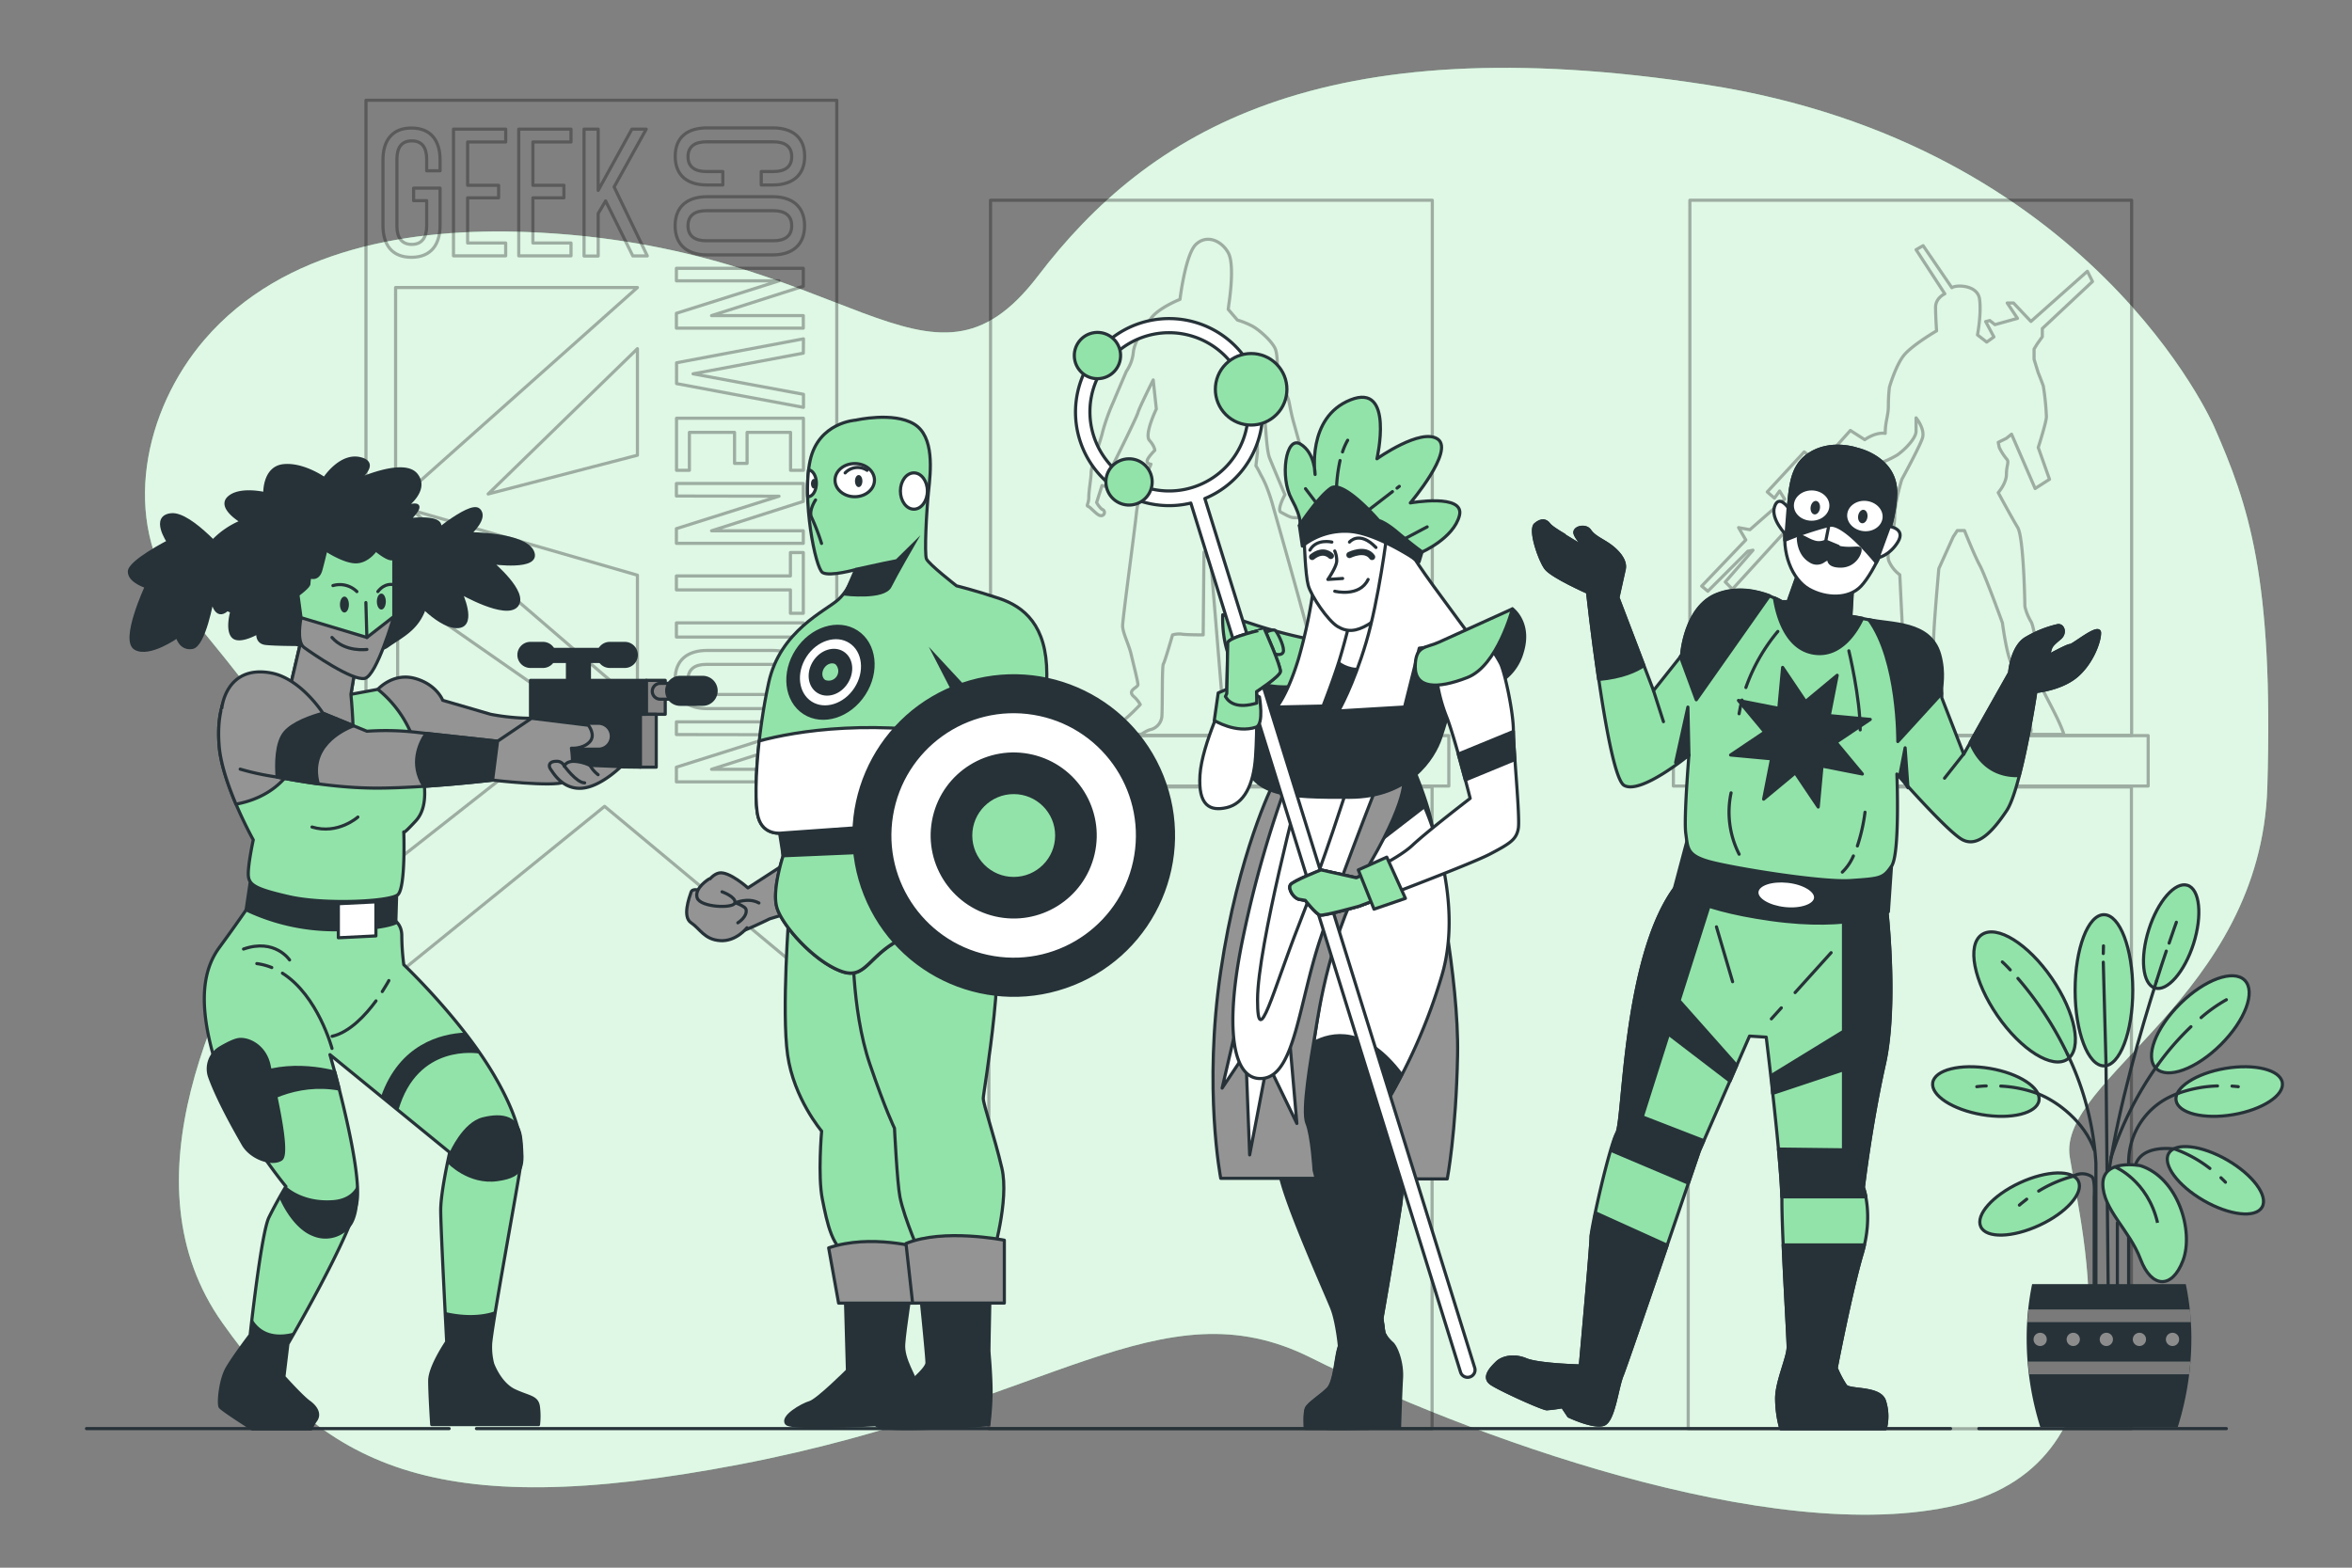 <svg xmlns="http://www.w3.org/2000/svg" viewBox="0 0 750 500"><rect x="0" y="0" width="750" height="500" fill="#808080" stroke="none"/><g id="freepik--background-simple--inject-12"><path d="M706,136S667,46,544,27s-177.89,15-213,61S271,78,168,74c-36.5-1.42-77.72,5.12-102.79,34.33-19.3,22.49-26.82,57.33-8.5,82.7,16.23,22.48,53.37,56.32,35.29,87-23,39-53,99-21,144s66,64,165,45,134-58,182-34,147,61,206,47,40-86,36-111,61-51,63-118S717,161,706,136Z" style="fill:#92E3A9"></path><path d="M706,136S667,46,544,27s-177.89,15-213,61S271,78,168,74c-36.5-1.42-77.72,5.12-102.79,34.33-19.3,22.49-26.82,57.33-8.5,82.7,16.23,22.48,53.37,56.32,35.29,87-23,39-53,99-21,144s66,64,165,45,134-58,182-34,147,61,206,47,40-86,36-111,61-51,63-118S717,161,706,136Z" style="fill:#fff;opacity:0.7"></path></g><g id="freepik--action-figure-2--inject-12"><g style="opacity:0.3"><path d="M544.59,188.56l12.76-12.75,1.63-.33-8.83,10.14,2.29,2.29,17.34-19,2.62.65,3.92-4.58s4.58,6.22,4.58,11.12h3.27s-.65-9.48-6.54-16l2.62-2.29,3.27,2.94,9.48-8.18,5.56-4.58a28.81,28.81,0,0,0,6.54-2.94,22.72,22.72,0,0,0,2.8-2.42c1.64-1.67,3.09-3.65,3.09-5.1v-4.26s3,3.6,2,6.55-6.54,13.08-6.54,13.08-2.29,7.2-2.29,12.1-3.27,11.45-1.63,14.39a10.7,10.7,0,0,0,3.27,3.93l1.3,26.48v12.76s-5.24,5.89-6.87,6.54-5.56,1-5.56,3.27v1.89h14.89l2.12-.91,4.25-1.3s.65-1,.65-4.58-.33-6.55-.33-7.53-.65-7.85-.65-7.85a38.12,38.12,0,0,0,1-8.17c0-4.26,1.65-22.56,1.65-22.56l4.58-10.14,1.31-2h2.29s3.27,8.18,4.9,11.13,7.2,18.31,7.2,18.31,1.31,10.14,2.94,13.09,3.6,10.46,3.6,10.46l2.62,10.47a9.29,9.29,0,0,0-.12,1.55h10.55c-1.36-4.54-6-12.34-6.84-14.63-1-2.62-2-18.32-3.59-21.26a17.19,17.19,0,0,1-2-4.91s-.32-21.92-2.29-25.19-6.21-11.12-6.21-11.12,2.62-2.94,2.62-5.89,1-3.92,0-4.9a18.56,18.56,0,0,1-2.29-3.6l-.33-1.64,2.62-1.3,1.63-1.31,7.52,17.33,4.58-2.94-3.59-10.14s2.61-8.18,2.61-9.81a82.3,82.3,0,0,0-1-9.82c-.33-1-1.63-4.25-1.63-4.25l-1.31-4.25v-3.27l1-1.64,1.63-2.29v-2.61l16-15-1.63-3.27-18,16-5.56-5.89h-2l3.27,4.91-7.19,2-1.64-1.31-1.31.33,2.62,4.9-2.29,1.64-2.94-2.29s1.31-6.87.65-11.45-7.52-4.58-8.83-3.6l-9.16-13.41L611,79.64l9.16,14.07S617.21,95,617.21,98s.32,7.52.32,7.52-7.85,4.58-10.46,7.85-4.58,10.14-4.58,10.14a52.54,52.54,0,0,0-.33,5.89c0,3.27-1,4.9-1,8.83,0,0-2.62-.65-6.54,2l-4.58-2.94-11.12,12.43h-6.22l3.93-4.58-1.31-1-11.78,12.75,2.29,2,1.64-2.29,1.63,2.61L558,168.94l-3.6-.66,2.29,3.93-14.06,14.72Z" style="fill:none;stroke:#000;stroke-linecap:round;stroke-linejoin:round"></path><rect x="538.86" y="63.86" width="140.87" height="170.69" style="fill:none;stroke:#000;stroke-linecap:round;stroke-linejoin:round"></rect><rect x="533.6" y="234.61" width="151.4" height="16.09" style="fill:none;stroke:#000;stroke-linecap:round;stroke-linejoin:round"></rect><rect x="538.33" y="251" width="141.33" height="204.67" style="fill:none;stroke:#000;stroke-linecap:round;stroke-linejoin:round"></rect></g></g><g id="freepik--action-figure-1--inject-12"><g style="opacity:0.3"><rect x="315.86" y="63.86" width="140.87" height="170.69" style="fill:none;stroke:#000;stroke-linecap:round;stroke-linejoin:round"></rect><rect x="310.6" y="234.61" width="151.4" height="16.09" style="fill:none;stroke:#000;stroke-linecap:round;stroke-linejoin:round"></rect><rect x="315.33" y="251" width="141.33" height="204.67" style="fill:none;stroke:#000;stroke-linecap:round;stroke-linejoin:round"></rect><path d="M347,161.51c.73.24,2.93,2.93,3.91,2.93a1,1,0,0,0,.49-2,7.23,7.23,0,0,1-1.71-2.19l1.71-5.38,2.19.49s2.2,2.93,2.93,1.47-.48-2.45-1-3.42-1.47-3.42-1.47-3.42,8.31-16.61,8.79-18.32,4.89-10.5,4.89-10.5l1,9.28s-3.91,8.06-2.2,10,1.71,3.18,1.71,3.18-2.45,2.44-2.45,3.42,1.23,1,1.23,1-3.91,8.8-4.64,15.63-4.4,33.71-4.4,35.91,1.95,5.86,2.69,9,2.19,8.8,2.19,9.77-3.42,1.71-1.46,3.67a9.72,9.72,0,0,1,2.2,2.68,59.33,59.33,0,0,1-5.38,5.13c-1.71,1.22-4.39,1.47-3.66,3.66a3.43,3.43,0,0,0,.31.67H364a11.47,11.47,0,0,1,2.58-1.4,4.83,4.83,0,0,0,3.91-4.15c.24-2.93,0-16.12.48-16.85s2.93-9.28,2.93-9.28a7.7,7.7,0,0,1,2.93-.25c1.23.25,6.84.25,6.84.25l.25-26.38,2.2,3.18,3.42,41.51s2.93-1.7,6.34-3.41a27.78,27.78,0,0,0,5.38-3.42s2,7.81,2.44,10.74,1,6.6,2.2,7.82a8,8,0,0,0,3.36,1.64h11.35a3.3,3.3,0,0,0-.79-1.64c-2.2-2.69-5.37-5.86-6.35-8.55s-3.66-12.7-3.66-12.7a7.57,7.57,0,0,0,1.71-2,12.44,12.44,0,0,0,.73-2.94l3.17-2.68s3.91,10,3.91,7.33S406.09,162,406.09,162a58.85,58.85,0,0,0-2.44-7.33c-1.22-2.69-1.22-2.44-1.95-3.91s-1.22-2.2-1.22-2.2l.48-4.15s0-10.26-1-12-3.42-1-3.42-1v-3.42l2.2-6.6,3.9,8.31s.49,3.66.74,4.88.48,9,1.46,11.48,4.89,11.72,4.89,11.72-2.69,4.89-1.23,5.62,2.94,1.71,4.16,1.71,4.39.24,4.39-1.95-.24-5.13-.24-5.13a7.12,7.12,0,0,0,.73-3.42c0-2.2-4.39-17.59-5.13-20.27s-1.22-5.62-1.46-6.6-3.67-9-3.67-9,.25-4.64-.48-7.09-5.13-6.35-7.33-7.57a25.43,25.43,0,0,0-4.89-2l-2.93-3.42.25-1.95s1.95-12.22-.25-16.12-6.84-5.86-10.25-2.69-5.13,17.58-5.13,17.58-6.84,2.69-9.28,6.11a41.83,41.83,0,0,0-2.93,4.4s-2.45,3.42-2.69,6.59a13,13,0,0,1-2.2,5.86s-2.93,6.84-4.15,9.77a65,65,0,0,0-3.42,9.53c-.49,2.44-3.66,11-3.66,12.94s-.74,5.62-.74,7.82S346.26,161.26,347,161.51Z" style="fill:none;stroke:#000;stroke-linecap:round;stroke-linejoin:round"></path></g></g><g id="freepik--Poster--inject-12"><g style="opacity:0.3"><polygon points="266.83 318.87 192.79 257.18 116.7 318.87 116.7 31.98 266.83 31.98 266.83 318.87" style="fill:none;stroke:#000;stroke-linecap:round;stroke-linejoin:round"></polygon><path d="M140.33,51v3.47h-4.27v-3.7c0-3.64-1.45-5.84-4.75-5.84s-4.74,2.2-4.74,5.84V72.11c0,3.64,1.51,5.84,4.74,5.84s4.75-2.2,4.75-5.84V64h-4.17V60h8.44V71.88c0,6.13-2.89,10.18-9.13,10.18s-9.08-4-9.08-10.18V51c0-6.13,2.89-10.17,9.08-10.17S140.33,44.82,140.33,51Z" style="fill:none;stroke:#000;stroke-linecap:round;stroke-linejoin:round"></path><path d="M159,59.1v4h-9.89v14.4h12.14v4.1H144.61V41.18h16.65v4.1H149.12V59.1Z" style="fill:none;stroke:#000;stroke-linecap:round;stroke-linejoin:round"></path><path d="M179.82,59.1v4h-9.89v14.4h12.15v4.1H165.42V41.18h16.66v4.1H169.93V59.1Z" style="fill:none;stroke:#000;stroke-linecap:round;stroke-linejoin:round"></path><path d="M193.12,64.08l-2.37,4V81.65h-4.51V41.18h4.51V60.72L201.5,41.18h4.57L195.83,59.62l10.58,22h-4.62Z" style="fill:none;stroke:#000;stroke-linecap:round;stroke-linejoin:round"></path><path d="M246.39,59h-3.65V54.71h3.88c3.64,0,5.84-1.45,5.84-4.74s-2.2-4.74-5.84-4.74H225.23c-3.65,0-5.84,1.5-5.84,4.74s2.19,4.74,5.84,4.74h5.26V59h-5c-6.13,0-10.18-2.89-10.18-9.14s4.05-9.07,10.18-9.07h20.93c6.12,0,10.17,2.89,10.17,9.07S252.51,59,246.39,59Z" style="fill:none;stroke:#000;stroke-linecap:round;stroke-linejoin:round"></path><path d="M246.39,62.74c6.18,0,10.17,3.07,10.17,9.26s-4,9.3-10.17,9.3H225.46c-6.13,0-10.18-3.06-10.18-9.3s4.05-9.26,10.18-9.26ZM225.23,67.2c-3.71,0-5.84,1.56-5.84,4.8s2.13,4.79,5.84,4.79h21.39c3.64,0,5.84-1.5,5.84-4.79s-2.2-4.8-5.84-4.8Z" style="fill:none;stroke:#000;stroke-linecap:round;stroke-linejoin:round"></path><path d="M215.69,89.57v-4h40.47v5.73l-29.26,9.36h29.26v4H215.69V99.92l32.72-10.35Z" style="fill:none;stroke:#000;stroke-linecap:round;stroke-linejoin:round"></path><path d="M256.16,112.64,221,119.23l35.21,6.53v4.17l-40.47-7.58V115.7l40.47-7.63Z" style="fill:none;stroke:#000;stroke-linecap:round;stroke-linejoin:round"></path><path d="M238.23,147.79h-4V137.9h-14.4V150h-4.1V133.39h40.47V150h-4.11V137.9H238.23Z" style="fill:none;stroke:#000;stroke-linecap:round;stroke-linejoin:round"></path><path d="M215.69,158.2v-4h40.47v5.72l-29.26,9.37h29.26v4H215.69v-4.68l32.72-10.35Z" style="fill:none;stroke:#000;stroke-linecap:round;stroke-linejoin:round"></path><path d="M215.69,183.69h36.36v-7.46h4.11V195.6h-4.11v-7.46H215.69Z" style="fill:none;stroke:#000;stroke-linecap:round;stroke-linejoin:round"></path><path d="M256.16,203.18H215.69v-4.51h40.47Z" style="fill:none;stroke:#000;stroke-linecap:round;stroke-linejoin:round"></path><path d="M246.39,207.45c6.18,0,10.17,3.07,10.17,9.25s-4,9.31-10.17,9.31H225.46c-6.13,0-10.18-3.06-10.18-9.31s4.05-9.25,10.18-9.25Zm-21.16,4.45c-3.71,0-5.84,1.57-5.84,4.8s2.13,4.8,5.84,4.8h21.39c3.64,0,5.84-1.5,5.84-4.8s-2.2-4.8-5.84-4.8Z" style="fill:none;stroke:#000;stroke-linecap:round;stroke-linejoin:round"></path><path d="M215.69,234.28v-4.05h40.47V236l-29.26,9.36h29.26v4H215.69v-4.68l32.72-10.35Z" style="fill:none;stroke:#000;stroke-linecap:round;stroke-linejoin:round"></path><polygon points="126.15 91.7 126.15 160.38 203.26 91.7 126.15 91.7" style="fill:none;stroke:#000;stroke-linecap:round;stroke-linejoin:round"></polygon><polygon points="203.26 111.21 155.66 157.55 203.26 145.19 203.26 111.21" style="fill:none;stroke:#000;stroke-linecap:round;stroke-linejoin:round"></polygon><polygon points="203.26 183.45 131.53 162.77 203.26 224.52 203.26 183.45" style="fill:none;stroke:#000;stroke-linecap:round;stroke-linejoin:round"></polygon><polygon points="126.8 188.2 126.8 274.27 184.83 228.63 126.8 188.2" style="fill:none;stroke:#000;stroke-linecap:round;stroke-linejoin:round"></polygon></g></g><g id="freepik--character-4--inject-12"><path d="M601.5,288.8s3.66,31.3-.66,50.62-6.67,39.29-6.67,39.29,3.34,8.66-.33,21-8.32,36.63-8.32,36.63a32.47,32.47,0,0,0,3,5.67c1.34,1.66,10.66.33,12.33,4.66a15.94,15.94,0,0,1,.33,9h-33.3a36.35,36.35,0,0,1-1.34-9.66c0-5.33,3.67-13,3.67-16.32s-2-35-2-46.62-5-52.28-5-52.28l-5.32-.34-16,36.64s-23,67.6-24.64,71.59-2.67,14.66-6,15.66-11-2.67-11-2.67l-2-3a46.88,46.88,0,0,1-5,.66c-1.33,0-14.65-6-17.65-8s0-5,1.67-6.66,5.32-2.67,9.32-1,17.32,2,17.32,2,3.44-38.14,3.44-41.14,5.88-29.13,8.21-33.13,2-55.28,18.32-77.92Z" style="fill:#92E3A9;stroke:#263238;stroke-linecap:round;stroke-linejoin:round"></path><path d="M601.5,288.8l-13.65-1.08v41.21L564.9,343l.36,5.73,22.59-7.53v25.53l-20.74-.25c.56,6.09,1,11.61,1.07,15.24H595a21.06,21.06,0,0,0-.79-3s2.34-20,6.67-39.29S601.5,288.8,601.5,288.8Z" style="fill:#263238;stroke:#263238;stroke-linecap:round;stroke-linejoin:round"></path><path d="M546.41,284.45l-12.51-1c-16.32,22.64-16,73.93-18.32,77.92a25.42,25.42,0,0,0-1.7,5.61l24.5,10.37,3.51-10.31,1.41-3.23-19.62-7.61,8.36-26.4,19.6,15,2.15-5-18.35-20.68Z" style="fill:#263238;stroke:#263238;stroke-linecap:round;stroke-linejoin:round"></path><path d="M603.16,276.14l-1,14.65s-11.53,6.13-37.51,2.47-30.76-9.79-30.76-9.79l4.33-16.32S565.86,278.8,603.16,276.14Z" style="fill:#263238;stroke:#263238;stroke-linecap:round;stroke-linejoin:round"></path><path d="M560.25,284.45c-.26,2.41,3.72,4.8,8.89,5.35s9.55-1,9.81-3.37-3.72-4.81-8.89-5.36S560.5,282,560.25,284.45Z" style="fill:#fff;stroke:#263238;stroke-linecap:round;stroke-linejoin:round"></path><path d="M492.94,181.23c2,2.66,13.32,7.66,13.32,7.66s6.33,58.61,11.65,61.61,20.65-9.66,20.65-9.66-1.66,20.32-1,25,.33,7,7.65,9,35.64,6.66,45,6,10.32-.67,13-4.66,1.67-29.31,1.67-29.31,16.32,18.65,21,21,9.33-2.33,14-9.32,9.33-38,9.33-38,7.65-.67,12.64-4.67,7.67-11,7.67-14-8.33,4-9.33,4-7,3.33-7,3.33.33-1.32.66-2.33,1-1.66,3-3.33,1-4.32-.67-4a35,35,0,0,0-10,4c-4.67,2.66-5.33,11-5.33,11l-14.66,26-7-18s0-.45,0-1.28a56.45,56.45,0,0,0-2.61-13c-1.82-5.68-13.4-9-20.58-10.59l-2-.41c-2.28-.45-3.77-.66-3.77-.66l.66-11.32-17-3.67-3.66,10.33h-2a21.72,21.72,0,0,0-2.38-1.2c-.46-.21-1-.43-1.56-.65-3.94-1.48-10.32-3-16.71-.48-10.32,4-11.32,19.31-11.32,19.31l-.41.53-8.58,10.8-11.32-29.65s1.33-6,2-9-2.32-6-4.66-7.65-5-2.67-6.32-4.67-5.34-1-4.67,1,3.72,4.75,4,5c-.4-.17-9.32-5.48-7.64-4.64,1.33.66-3.67-2-4.66-3.33s-2.34-1.67-4.33,0S490.94,178.57,492.94,181.23Z" style="fill:#92E3A9;stroke:#263238;stroke-linecap:round;stroke-linejoin:round"></path><polygon points="596.38 229.45 585.48 236.76 593.87 246.86 580.99 244.33 579.79 257.39 572.47 246.5 562.38 254.88 564.91 242.01 551.85 240.8 562.74 233.49 554.35 223.4 567.23 225.93 568.44 212.86 575.75 223.75 585.84 215.37 583.31 228.24 596.38 229.45" style="fill:#263238;stroke:#263238;stroke-linecap:round;stroke-linejoin:round"></polygon><path d="M589.56,207.57s3.61,14.93,3.61,25.23" style="fill:none;stroke:#263238;stroke-linecap:round;stroke-linejoin:round"></path><path d="M591,273a16,16,0,0,1-3.52,5.15" style="fill:none;stroke:#263238;stroke-linecap:round;stroke-linejoin:round"></path><path d="M594.71,259.05a56.9,56.9,0,0,1-2.43,10.75" style="fill:none;stroke:#263238;stroke-linecap:round;stroke-linejoin:round"></path><path d="M555.49,223.28c-.37,1.41-.69,2.87-.94,4.37" style="fill:none;stroke:#263238;stroke-linecap:round;stroke-linejoin:round"></path><path d="M566.91,201.39a57.62,57.62,0,0,0-10.18,17.88" style="fill:none;stroke:#263238;stroke-linecap:round;stroke-linejoin:round"></path><path d="M552,252.88a29.57,29.57,0,0,0,2.57,19.56" style="fill:none;stroke:#263238;stroke-linecap:round;stroke-linejoin:round"></path><line x1="568.02" y1="321.45" x2="564.85" y2="324.95" style="fill:none;stroke:#263238;stroke-linecap:round;stroke-linejoin:round"></line><line x1="583.9" y1="303.85" x2="572.42" y2="316.57" style="fill:none;stroke:#263238;stroke-linecap:round;stroke-linejoin:round"></line><line x1="547.34" y1="295.61" x2="552.49" y2="313.11" style="fill:none;stroke:#263238;stroke-linecap:round;stroke-linejoin:round"></line><line x1="527.24" y1="220.2" x2="530.44" y2="230.17" style="fill:#263238;stroke:#263238;stroke-linecap:round;stroke-linejoin:round"></line><line x1="626.14" y1="240.51" x2="620.07" y2="248.2" style="fill:#263238;stroke:#263238;stroke-linecap:round;stroke-linejoin:round"></line><path d="M595.91,197.62c9.56,13,9.26,38.89,9.26,38.89l13.93-15.26c-.15-2.19,1.11-6.36-.58-12.46C615.58,198.2,603.09,199.18,595.91,197.62Z" style="fill:#263238;stroke:#263238;stroke-linecap:round;stroke-linejoin:round"></path><path d="M568.2,191.89a21.72,21.72,0,0,0-2.38-1.2c.74,4.93,3.36,15.73,12,17.52,9.21,1.9,14.46-7.45,16.09-11-2.28-.45-3.77-.66-3.77-.66l.66-11.32-17-3.67-3.66,10.33Z" style="fill:#263238;stroke:#263238;stroke-linecap:round;stroke-linejoin:round"></path><path d="M535.82,209.4l5.08,13.79L564.26,190c-3.94-1.48-10.32-3-16.71-.48-10.32,4-11.32,19.31-11.32,19.31Z" style="fill:#263238;stroke:#263238;stroke-linecap:round;stroke-linejoin:round"></path><path d="M592.18,143.27s12.65,2.66,12.32,14.32-7,25-11,29.3-11.32,4-16.65,1-9-11.65-7.33-20.65.33-17.65,7.33-22.31S592.18,143.27,592.18,143.27Z" style="fill:#fff;stroke:#263238;stroke-linecap:round;stroke-linejoin:round"></path><path d="M581.92,172.7a4.94,4.94,0,0,1-3.66.07c-2.31-.69-5-3.15-4.79-.69s1.16,5.3,3.78,6.86a3.71,3.71,0,0,0,4.48-.18l1.51-.81s-.9,2.56,3.61,2.6,6.4-4,6.28-5.31S587.74,176.49,581.92,172.7Z" style="fill:#263238;stroke:#263238;stroke-linecap:round;stroke-linejoin:round"></path><path d="M576.86,144.93c7-4.66,15.32-1.66,15.32-1.66s12.65,2.66,12.32,14.32c-.22,7.55-3.09,15.79-6.18,21.84-3-3.67-11.12-12.92-15.13-11.85a102.66,102.66,0,0,0-14.05,4.76,24,24,0,0,1,.39-5.1C571.2,158.25,569.86,149.59,576.86,144.93Z" style="fill:#263238;stroke:#263238;stroke-linecap:round;stroke-linejoin:round"></path><path d="M571.53,161.25c0,2.94,2.76,5.33,6.16,5.33s6.16-2.39,6.16-5.33-2.76-5.33-6.16-5.33S571.53,158.31,571.53,161.25Z" style="fill:#fff;stroke:#263238;stroke-linecap:round;stroke-linejoin:round"></path><path d="M588.55,163.89c-.33,2.92,2.15,5.6,5.53,6s6.39-1.69,6.72-4.61-2.15-5.6-5.53-6S588.88,161,588.55,163.89Z" style="fill:#fff;stroke:#263238;stroke-linecap:round;stroke-linejoin:round"></path><path d="M592.52,164.54c-.16,1.18.37,2.23,1.19,2.35s1.62-.75,1.78-1.93-.36-2.24-1.18-2.36S592.69,163.35,592.52,164.54Z" style="fill:#263238"></path><path d="M577.37,161.71c-.17,1.18.36,2.23,1.18,2.35s1.62-.75,1.79-1.93-.36-2.24-1.18-2.36S577.54,160.52,577.37,161.71Z" style="fill:#263238"></path><polyline points="583.18 167.58 582.19 172.57 586.18 174.24" style="fill:none;stroke:#263238;stroke-linecap:round;stroke-linejoin:round"></polyline><path d="M602.5,167.91s5.33.67,2.66,5-6.32,5-6.32,5Z" style="fill:#fff;stroke:#263238;stroke-linecap:round;stroke-linejoin:round"></path><path d="M570.2,161.92s-3-4.33-4.33-.34,3.66,9,3.66,9Z" style="fill:#fff;stroke:#263238;stroke-linecap:round;stroke-linejoin:round"></path><polygon points="538.56 240.84 538.23 225.52 534.32 243.21 538.56 240.84" style="fill:#263238;stroke:#263238;stroke-linecap:round;stroke-linejoin:round"></polygon><polygon points="605.83 247.17 607.5 238.51 608.41 251.26 605.83 247.17" style="fill:#263238;stroke:#263238;stroke-linecap:round;stroke-linejoin:round"></polygon><path d="M493.94,167.25c1,1.32,6,4,4.66,3.33-1.68-.84,7.24,4.47,7.64,4.64-.26-.23-3.34-3.06-4-5s3.33-3,4.67-1,4,3,6.32,4.67,5.33,4.66,4.66,7.65-2,9-2,9l8.3,21.75c-2.37,1.63-6.81,3.73-14.41,4.42-2.1-14.36-3.55-27.83-3.55-27.83s-11.33-5-13.32-7.66-5.33-12.32-3.33-14S492.94,165.91,493.94,167.25Z" style="fill:#263238;stroke:#263238;stroke-linecap:round;stroke-linejoin:round"></path><path d="M628.26,236.76l12.54-22.22s.66-8.34,5.33-11a35,35,0,0,1,10-4c1.67-.32,2.67,2.34.67,4s-2.66,2.33-3,3.33-.66,2.33-.66,2.33,6-3.33,7-3.33,9.33-7,9.33-4-2.67,10-7.67,14-12.64,4.67-12.64,4.67-2.31,15.32-5.31,26.84C638.78,247.55,632,245.85,628.26,236.76Z" style="fill:#263238;stroke:#263238;stroke-linecap:round;stroke-linejoin:round"></path><path d="M566.53,446c0-5.33,3.67-13,3.67-16.32,0-2.36-1-19-1.59-32.63h25.92c-.2.87-.42,1.75-.69,2.66-3.66,12.32-8.32,36.63-8.32,36.63a32.47,32.47,0,0,0,3,5.67c1.34,1.66,10.66.33,12.33,4.66a15.94,15.94,0,0,1,.33,9h-33.3A36.35,36.35,0,0,1,566.53,446Z" style="fill:#263238;stroke:#263238;stroke-linecap:round;stroke-linejoin:round"></path><path d="M477.29,434.66c1.66-1.67,5.32-2.67,9.32-1s17.32,2,17.32,2,3.44-38.14,3.44-41.14c0-.95.79-3.19,1.41-7.7l22.85,10.34c-6.36,18.6-13.48,39.34-14.38,41.49-1.67,4-2.67,14.66-6,15.66s-11-2.67-11-2.67l-2-3a46.88,46.88,0,0,1-5,.66c-1.33,0-14.65-6-17.65-8S475.62,436.32,477.29,434.66Z" style="fill:#263238;stroke:#263238;stroke-linecap:round;stroke-linejoin:round"></path></g><g id="freepik--character-3--inject-12"><path d="M457.27,274.46s8,37.15,7.52,62.07S461.5,376,461.5,376H434.7s-5.17-12.22-2.35-35.74S457.27,274.46,457.27,274.46Z" style="fill:#949494;stroke:#263238;stroke-linecap:round;stroke-linejoin:round"></path><path d="M405.91,250.23s-9.08,27.54-9.39,48.19,6.26,46,8.45,50.7.62,16.59,3.75,27.86,14.4,36.3,16,40.37,2.51,12.21,2.51,13.77-.32,7.51-.32,11.9-5.32,3.13-5.94,4.69-.94,6.57.31,7.51,20,0,20,0l.94-11,1.25,11h2.82s.31-10.33.62-15.65-1.87-10.33-3.13-11.26a12.7,12.7,0,0,1-2.5-3.13l-2.5-16.9-6.89-46.64s13.46-39.12,16.9-56.64,8.14-31.93,8.14-38.81-6.57-21.91-6.57-21.91L407.16,243Z" style="fill:#263238;stroke:#263238;stroke-linecap:round;stroke-linejoin:round"></path><path d="M454.42,257.74s12.83,28.48,5.32,53.51A178.38,178.38,0,0,1,441,353.51s8.14,14.39,5.63,31-5.94,36-5.94,36l.62,4.7s1.88,2.81,2.5,9.07-.31,21-.31,21h-3.75v-9.7l-3.45,10h-20s-.31-4.69.32-6.26,4.69-4.06,6.88-6.25,2.51-9.71,3.44-12.84,2.2-6.88,2.2-6.88-2.82-19.41-5.33-28.48-6.88-37.25-6.88-38.5,0-10.33.31-11.58,5.32-45.69,14.4-69.48" style="fill:#fff;stroke:#263238;stroke-linecap:round;stroke-linejoin:round"></path><path d="M443.46,455.22s.94-14.71.31-21-2.5-9.07-2.5-9.07l-.62-4.7s3.44-19.4,5.94-36-5.63-31-5.63-31,2.55-3.9,6-10.67c-11.67-15.58-22.35-13.36-28.13-10.2-1,7-1.58,11.71-1.68,12.1-.31,1.25-.31,10.33-.31,11.58s4.38,29.42,6.88,38.5,5.33,28.48,5.33,28.48-1.26,3.75-2.2,6.88-1.25,10.64-3.44,12.84-6.26,4.69-6.88,6.25-.32,6.26-.32,6.26h20l3.45-10v9.7Z" style="fill:#263238;stroke:#263238;stroke-linecap:round;stroke-linejoin:round"></path><path d="M447.48,247.32s2.62,5.24-10.46,27.8-16.36,46.77-17.67,54.62-4.25,24.53-2.61,28.46,2.29,15,2.29,15l.65,2.62H389.27s-5.56-28.46,0-66.07,16.64-59.56,16.64-59.56Z" style="fill:#949494;stroke:#263238;stroke-linecap:round;stroke-linejoin:round"></path><polyline points="395.98 320.07 389.71 347.04 397.24 335.75 398.49 368.35 404.13 338.88 413.54 358.32 410.4 321.95" style="fill:#fff;stroke:#263238;stroke-linecap:round;stroke-linejoin:round"></polyline><path d="M411,248a353.46,353.46,0,0,0-14.51,50.45c-6.18,29.18-3.67,46.73,6.36,45.48s11.29-23.83,18.18-44.52,18.81-50.78,18.81-50.78Z" style="fill:#fff;stroke:#263238;stroke-linecap:round;stroke-linejoin:round"></path><path d="M414.79,249.85s-13.79,52-13.79,69,5-3.13,13.17-23.83,15.67-44.51,15.67-44.51Z" style="fill:#fff;stroke:#263238;stroke-linecap:round;stroke-linejoin:round"></path><path d="M405.59,213.61s-9.07,15.91-9.07,24.41c0,16.59,14.71,16.27,33.8,16.27s26.91-12.51,29.1-19.09S465.06,218,461.3,213s-13.77-20.34-21.91-18.46-16.27,5.32-17.52,6.57-7.83,9.08-7.83,9.08Z" style="fill:#263238;stroke:#263238;stroke-linecap:round;stroke-linejoin:round"></path><path d="M446.9,196.66c-2.53-1.74-5.1-2.7-7.51-2.14-8,1.84-16,5.2-17.44,6.5.38,4,2.08,10.76,9,12.27C439,215.05,445,204.13,446.9,196.66Z" style="fill:#fff;stroke:#263238;stroke-linecap:round;stroke-linejoin:round"></path><path d="M419.36,204.22a164,164,0,0,1-18.46-4.7c-8.45-2.81-11-3.44-11-3.44s-.94,16.28,8.45,20.66A27.79,27.79,0,0,0,417.17,218Z" style="fill:#92E3A9;stroke:#263238;stroke-linecap:round;stroke-linejoin:round"></path><path d="M419.05,186.07a162.76,162.76,0,0,1-5,24.1c-3.44,11.26-6.88,15.33-6.88,15.33l14.71-.31s3.44-8.77,5.32-15,3.13-11.58,3.13-11.58S419.05,190.45,419.05,186.07Z" style="fill:#fff;stroke:#263238;stroke-linecap:round;stroke-linejoin:round"></path><path d="M415.92,172.92s.31,10.33,1.25,13.77,6.26,11.27,9.39,13.15,5.95,1.56,9.7-.63,6.26-7.82,8.14-11.27,2.82-14.08,2.82-14.08-12.83-7.2-19.41-7.2S415.92,172.92,415.92,172.92Z" style="fill:#fff;stroke:#263238;stroke-linecap:round;stroke-linejoin:round"></path><path d="M442.21,170.73s-2.5,20.34-6.57,34.11-8.77,21.91-8.77,21.91l21-1.25,4.7-18.78,17.52-2.19s-9.07-12.2-13.14-17.84-5.63-8.13-5.63-8.13Z" style="fill:#fff;stroke:#263238;stroke-linecap:round;stroke-linejoin:round"></path><path d="M424.37,177.3s-2.25-2.59-5.95.32" style="fill:none;stroke:#263238;stroke-linecap:round;stroke-linejoin:round;stroke-width:2px"></path><path d="M430.32,177s5-2.5,7.2.63" style="fill:none;stroke:#263238;stroke-linecap:round;stroke-linejoin:round;stroke-width:2px"></path><path d="M425.62,175.74a7.54,7.54,0,0,1,.63,3.13c0,1.88-2.82,5.94-2.82,5.94l4.7-.31" style="fill:none;stroke:#263238;stroke-linecap:round;stroke-linejoin:round"></path><path d="M425.62,188.57s7.91,2,10.64-3.76" style="fill:none;stroke:#263238;stroke-linecap:round;stroke-linejoin:round"></path><path d="M438.65,277c-3.42,1.74-6.14,2.94-6.14,2.94l-11.27-2.51s-8.76,3.45-9.7,4.7.94,4.38,2.82,4.69l1.87.32s3.45,4.38,4.7,4.69S433.45,289,433.45,289s3.37-1.26,8.21-3.1Z" style="fill:#fff;stroke:#263238;stroke-linecap:round;stroke-linejoin:round"></path><path d="M470.26,436.26,384.2,159a29.83,29.83,0,1,0-4.47,1.45l86,277.18a2.35,2.35,0,0,0,2.94,1.55h0A2.34,2.34,0,0,0,470.26,436.26ZM347.55,131.35a25.24,25.24,0,1,1,25.24,25.24A25.26,25.26,0,0,1,347.55,131.35Z" style="fill:#fff;stroke:#263238;stroke-linecap:round;stroke-linejoin:round"></path><circle cx="398.96" cy="124.17" r="11.41" transform="translate(29.05 318.47) rotate(-45)" style="fill:#92E3A9;stroke:#263238;stroke-linecap:round;stroke-linejoin:round"></circle><circle cx="349.95" cy="113.43" r="7.38" transform="translate(-16.72 83.71) rotate(-13.33)" style="fill:#92E3A9;stroke:#263238;stroke-linecap:round;stroke-linejoin:round"></circle><circle cx="360.02" cy="153.71" r="7.38" transform="translate(-25.63 86.54) rotate(-13.24)" style="fill:#92E3A9;stroke:#263238;stroke-linecap:round;stroke-linejoin:round"></circle><path d="M482.27,194.2s6,4.39,3.13,13.77a16.25,16.25,0,0,1-10.95,11.27l-5.64-10.64S479.14,198.9,482.27,194.2Z" style="fill:#263238;stroke:#263238;stroke-linecap:round;stroke-linejoin:round"></path><path d="M458.17,216.74a51.18,51.18,0,0,0,3.13,11.89c2.51,6.26,7.51,26,7.51,26s-13.46,10.32-18.46,15S432.51,280,432.51,280l-11.27-2.51s-8.76,3.45-9.7,4.7.94,4.38,2.82,4.69l1.87.32s3.45,4.38,4.7,4.69S433.45,289,433.45,289s35.05-13.14,41.62-16.58,8.45-4.7,9.08-8.14S482.58,239,482.58,233s-2.81-18.78-4.07-21.28a39.06,39.06,0,0,0-3.12-5Z" style="fill:#fff;stroke:#263238;stroke-linecap:round;stroke-linejoin:round"></path><path d="M482.59,233.29,465,240.51c.82,2.92,1.61,5.85,2.25,8.27l15.79-6.52C482.81,238.49,482.6,235.2,482.59,233.29Z" style="fill:#263238;stroke:#263238;stroke-linecap:round;stroke-linejoin:round"></path><path d="M482.27,194.2s-19.4,8.77-23.47,10.64-7.51.94-7.51,7.83,6.88,7.2,16.58,3.44S482.27,194.2,482.27,194.2Z" style="fill:#92E3A9;stroke:#263238;stroke-linecap:round;stroke-linejoin:round"></path><path d="M439.27,276.7c-3.71,1.92-6.76,3.26-6.76,3.26l-11.27-2.51s-8.76,3.45-9.7,4.7.94,4.38,2.82,4.69l1.87.32s3.45,4.38,4.7,4.69S433.45,289,433.45,289s3.86-1.45,9.25-3.5Z" style="fill:#92E3A9;stroke:#263238;stroke-linecap:round;stroke-linejoin:round"></path><polygon points="433.13 277.45 438.14 289.97 448.16 286.53 442.21 273.38 433.13 277.45" style="fill:#92E3A9;stroke:#263238;stroke-linecap:round;stroke-linejoin:round"></polygon><path d="M403.3,201.81s2.73-1.36,3.42-.68,2.56,4.44,2.56,6.32-2.9,1.54-3.93.35S403.3,201.81,403.3,201.81Z" style="fill:#92E3A9;stroke:#263238;stroke-linecap:round;stroke-linejoin:round"></path><path d="M403.2,200.67h0s-11.7,2.53-11.7,4.42-.31,16.12-.31,16.12-7.9,16.12-8.54,25.92,3.16,11.7,8.54,10.44,8.53-7,9.17-16.13.31-20.86.31-20.86,7.27-4.74,7.59-6.32S403.2,200.67,403.2,200.67Z" style="fill:#fff;stroke:#263238;stroke-linecap:round;stroke-linejoin:round"></path><path d="M392.85,219.13,388.46,221l-1.25,8.78s6.9,4.28,13.31,2.14c2.62-.87,1.09-9.64,1.09-9.64l-6.25-3.16Z" style="fill:#92E3A9;stroke:#263238;stroke-linecap:round;stroke-linejoin:round"></path><path d="M391.5,205.09c0,1.9-.31,16.12-.31,16.12s-.17.34-.44.93c1.26,2.18,4,3.88,10,2.11,0-2.24-.06-3.67-.06-3.67s7.27-4.74,7.59-6.32-5.06-13.59-5.06-13.59S391.5,203.2,391.5,205.09Z" style="fill:#92E3A9;stroke:#263238;stroke-linecap:round;stroke-linejoin:round"></path><path d="M430.32,172.89s3.08-3.82,8.44,1.72" style="fill:none;stroke:#263238;stroke-linecap:round;stroke-linejoin:round"></path><path d="M424.7,172.89s-4.93-1.19-7,2.57" style="fill:none;stroke:#263238;stroke-linecap:round;stroke-linejoin:round"></path><path d="M414.36,167.6s1.25-1.56-2.51-8.45-1.88-20.34,2.82-17.53,4.69,9.71,4.69,9.71-2.81-18.16,11.27-23.79,8.45,18.78,8.45,18.78,14.08-10,19.4-6.26-8.76,20.34-8.76,20.34,17.53-3.13,15.65,4.07-11.89,11.58-11.89,11.58-11-7.51-20.66-10.64S414.36,167.6,414.36,167.6Z" style="fill:#92E3A9;stroke:#263238;stroke-linecap:round;stroke-linejoin:round"></path><path d="M428.1,144.13a20.77,20.77,0,0,1,1.64-3.72" style="fill:none;stroke:#263238;stroke-linecap:round;stroke-linejoin:round"></path><path d="M416.3,155.87l6.34,8.37,3.55-4.31a50.3,50.3,0,0,1,1.12-13.05" style="fill:none;stroke:#263238;stroke-linecap:round;stroke-linejoin:round"></path><polyline points="444.02 156.8 434.05 164.49 446.47 172.6 455.09 168.04" style="fill:none;stroke:#263238;stroke-linecap:round;stroke-linejoin:round"></polyline><line x1="446.21" y1="155.11" x2="445.48" y2="155.68" style="fill:none;stroke:#263238;stroke-linecap:round;stroke-linejoin:round"></line><path d="M415.29,174.17a21.77,21.77,0,0,1,15-4.69c9.07.62,22.22,9.7,22.22,9.7l.94-3.13s-3.76-2.82-7.83-6.26-5.94-3.75-5.94-3.75-11.27-13.15-15.34-10.33-10,11.89-10,11.89Z" style="fill:#263238;stroke:#263238;stroke-linecap:round;stroke-linejoin:round"></path></g><g id="freepik--character-2--inject-12"><path d="M269.52,411.75l.71,25.37s-9.52,9.51-12,10.22-9.16,4.58-7.4,6.69,35.58,0,35.58,0h4.94s2.46-7.4,1.41-11.27-4.94-9.16-4.59-14.09,2.47-18.33,2.47-18.33Z" style="fill:#263238;stroke:#263238;stroke-linecap:round;stroke-linejoin:round"></path><path d="M250.26,275.57l-11.76,7.62s-6-5.4-9.21-4.76-6.36,6.67-5.41,7.31-2.22,5.72.32,9.21,3.5,4.77,8.26,3.5,13-5.41,13-5.41l7.31-2.22S253.75,276.2,250.26,275.57Z" style="fill:#949494;stroke:#263238;stroke-linecap:round;stroke-linejoin:round"></path><path d="M238.18,295.9s-3.4,4.43-8.49,4.11-6.44-3.79-9.3-5.69-.64-7.95,0-9.85,6,.63,6,.63,10.8,3.18,11.43,4.77-1,3.49-2.54,4.45" style="fill:#949494;stroke:#263238;stroke-linecap:round;stroke-linejoin:round"></path><path d="M226.11,280.33s-4.77,2.86-3.81,6,11.75,3.5,12.07,1.59-4.13-3.49-4.13-3.49" style="fill:#949494;stroke:#263238;stroke-linecap:round;stroke-linejoin:round"></path><path d="M234.37,288s4.13-1.91,7.63,0" style="fill:#949494;stroke:#263238;stroke-linecap:round;stroke-linejoin:round"></path><path d="M251.65,290.42s-2.47,32.23-.49,46.09S262,360.75,262,360.75s-1.26,14.28.23,21.7,3.24,16.81,9.17,17.8,22.27,1,23.75-2-3.46-36.61-3.46-38.59-3-65.3-3-65.3Z" style="fill:#92E3A9;stroke:#263238;stroke-linecap:round;stroke-linejoin:round"></path><path d="M271.94,298.34s-.64,23.23,5.44,41.06c5.07,14.87,7.85,20.43,7.85,20.43s.87,17.56,1.74,21.92c1.39,7,6.74,19,6.74,19h22.76s5.44-17.81,3-28.2-5.93-20.29-5.93-22.27,8.41-48.48,2.47-60.85S276.89,289.43,271.94,298.34Z" style="fill:#92E3A9;stroke:#263238;stroke-linecap:round;stroke-linejoin:round"></path><path d="M293.48,398s-15.85-4.58-29.24,0l3.17,17.62h25Z" style="fill:#949494;stroke:#263238;stroke-linecap:round;stroke-linejoin:round"></path><path d="M293.13,408.58s2.46,23.61,2.46,26.08-9.16,9.16-10.92,11.62-6.69,5.29-5.28,8.11,35.93,0,35.93,0a91.1,91.1,0,0,0,.71-10.57c0-5.29-.71-13-.71-13l.36-18S302.29,405.06,293.13,408.58Z" style="fill:#263238;stroke:#263238;stroke-linecap:round;stroke-linejoin:round"></path><path d="M288.9,396.6l2.11,19h29.25V395.55S300.88,391.67,288.9,396.6Z" style="fill:#949494;stroke:#263238;stroke-linecap:round;stroke-linejoin:round"></path><path d="M272.89,134s-11.91.66-14.56,12.9,1.65,34.42,4,35.74,10.59-1,10.59-1-1.65,6-5.62,9.6-18.54,9.92-22.18,26.47-5,37.07-3.31,43,7.62,5,7.62,5l.33,7.28s-3.64,10.92-2,16.54,11.58,16.88,20.19,20.19,8.65-5.65,21.16-11c9.23-4,20.53-5.55,25.17-4.88s6.62-8.28,7.28-14.23-3.64-10.26-3.64-10.26L315.58,261l14.23-2.64s4-27.8,4-43.36-7.28-21.51-15.22-24.15-13.57-4-13.57-4-8.93-6.95-9.6-8.6,0-15.22.67-21.51,2-17.54-4.64-21.51S272.89,134,272.89,134Z" style="fill:#92E3A9;stroke:#263238;stroke-linecap:round;stroke-linejoin:round"></path><path d="M260.06,159.46s-2.39,3.58-1.19,5.73a69.82,69.82,0,0,1,3.1,8.13" style="fill:none;stroke:#263238;stroke-linecap:round;stroke-linejoin:round"></path><path d="M314.26,293.79c4.63.66,6.62-8.28,7.28-14.23a13.2,13.2,0,0,0-2.7-9.13l-69.21.47.1,2s-3.64,10.92-2,16.54,11.58,16.88,20.19,20.19,8.65-5.65,21.16-11C298.32,294.71,309.62,293.12,314.26,293.79Z" style="fill:#92E3A9;stroke:#263238;stroke-linecap:round;stroke-linejoin:round"></path><polygon points="309.04 220.17 296.18 206.31 304.59 222.64 309.04 220.17" style="fill:#263238"></polygon><path d="M272.89,181.6l8.85-1.92,4.23-.85,5.26-5.17s-5.44,9.4-7.42,13.36-14.35,2.47-14.35,2.47l3.43-7.89" style="fill:#263238;stroke:#263238;stroke-miterlimit:10"></path><ellipse cx="272.56" cy="153.14" rx="6.29" ry="5.29" style="fill:#fff;stroke:#263238;stroke-linecap:round;stroke-linejoin:round"></ellipse><path d="M269.5,150.83a5.48,5.48,0,0,1,7-.83" style="fill:none;stroke:#263238;stroke-linecap:round;stroke-linejoin:round"></path><path d="M260.32,154.13c0-2.28-1.1-4.12-2.48-4.27a59.19,59.19,0,0,0-.31,8.55l.14,0C259.13,158.43,260.32,156.51,260.32,154.13Z" style="fill:#fff;stroke:#263238;stroke-linecap:round;stroke-linejoin:round"></path><ellipse cx="291.42" cy="156.61" rx="4.3" ry="5.79" style="fill:#fff;stroke:#263238;stroke-linecap:round;stroke-linejoin:round"></ellipse><polygon points="249.73 272.94 302.13 270.7 300.88 260.66 248.45 264.74 249.73 272.94" style="fill:#263238;stroke:#263238;stroke-linecap:round;stroke-linejoin:round"></polygon><path d="M313.93,235.87c-34.76-7.14-60.27-2.64-71.85.45-1.19,10.84-1.35,20.57-.3,24.37,1.66,6,7.62,5,7.62,5L315.58,261Z" style="fill:#fff;stroke:#263238;stroke-linecap:round;stroke-linejoin:round"></path><ellipse cx="264.81" cy="214.4" rx="15.39" ry="12.75" transform="translate(-59.09 320.13) rotate(-57.07)" style="fill:#263238;stroke:#263238;stroke-linecap:round;stroke-linejoin:round"></ellipse><ellipse cx="264.81" cy="214.4" rx="11.6" ry="9.61" transform="translate(-59.09 320.13) rotate(-57.07)" style="fill:#fff;stroke:#263238;stroke-linecap:round;stroke-linejoin:round"></ellipse><path d="M268.78,208.26c2.81,1.82,3.3,6,1.11,9.43s-6.25,4.66-9.05,2.84-3.31-6-1.11-9.42S266,206.45,268.78,208.26Z" style="fill:#263238;stroke:#263238;stroke-linecap:round;stroke-linejoin:round"></path><path d="M266.71,211.47a3.55,3.55,0,0,1-3.8,5.85c-1.34-.86-1.57-2.88-.53-4.49S265.37,210.6,266.71,211.47Z" style="fill:#92E3A9;stroke:#263238;stroke-linecap:round;stroke-linejoin:round"></path><circle cx="323.25" cy="266.48" r="50.94" transform="translate(-75.8 138.97) rotate(-21.78)" style="fill:#263238;stroke:#263238;stroke-linecap:round;stroke-linejoin:round"></circle><circle cx="323.25" cy="266.48" r="39.48" transform="translate(7.87 542.23) rotate(-80.67)" style="fill:#fff;stroke:#263238;stroke-linecap:round;stroke-linejoin:round"></circle><circle cx="323.25" cy="266.48" r="25.98" transform="translate(-9.61 520.85) rotate(-76.89)" style="fill:#263238;stroke:#263238;stroke-linecap:round;stroke-linejoin:round"></circle><circle cx="323.25" cy="266.48" r="13.71" style="fill:#92E3A9;stroke:#263238;stroke-linecap:round;stroke-linejoin:round"></circle><path d="M275,153.43c0,1.07-.53,1.93-1.18,1.93s-1.19-.86-1.19-1.93.53-1.92,1.19-1.92S275,152.37,275,153.43Z" style="fill:#263238"></path><path d="M260.47,154.28c0,.84-.42,1.53-.94,1.53s-.94-.69-.94-1.53.42-1.53.94-1.53S260.47,153.43,260.47,154.28Z" style="fill:#263238"></path></g><g id="freepik--character-1--inject-12"><path d="M120.49,219.86s4.77-5.41,11.77-3.5,8.91,7,8.91,7l15.27,4.45a70.74,70.74,0,0,0,13.05,1.28,96,96,0,0,1,15.27,1.59l-2.86,10.18-52.5,2.55-12.1-21.32Z" style="fill:#949494;stroke:#263238;stroke-linecap:round;stroke-linejoin:round"></path><path d="M124.3,292.72s3.82,1,3.82,5.73a73.49,73.49,0,0,0,.64,9.23s18.14,17.18,28.64,35,8.91,25.46,8.59,29-9.55,53.13-9.55,57.27a21.17,21.17,0,0,0,.64,6s2.23,6.36,7,8.59,7.32,1.91,7.64,5.41a24.16,24.16,0,0,1,0,5.41H137.67s-.64-9.55-.64-14S142.44,428,142.44,428s-1.91-36-1.91-42,2.87-18.45,2.87-18.45l-38.19-31.18s10.5,36.27,8.59,47.09-22,45.18-22,45.18l-1.27,10.5s5.72,6.37,8,8,3.5,3.82,2.23,5.72a14.14,14.14,0,0,0-1.59,2.87H80.39s-9.54-6.05-10.18-7,0-8.59,2.23-12.41,7.32-10.5,7.32-10.5,3.5-32.46,6-37.55,5.41-9.86,5.41-9.86S75,358.91,69.26,340.77s-5.41-30.23.63-38.5,8.6-12.09,8.6-12.09L109,291.45Z" style="fill:#92E3A9;stroke:#263238;stroke-linecap:round;stroke-linejoin:round"></path><path d="M119.9,319.22c-3.33,4.53-8.37,10-14,11.3" style="fill:none;stroke:#263238;stroke-linecap:round;stroke-linejoin:round"></path><path d="M124,312.74s-.76,1.44-2.1,3.51" style="fill:none;stroke:#263238;stroke-linecap:round;stroke-linejoin:round"></path><path d="M86.66,308.59a19.84,19.84,0,0,0-4.76-1.26" style="fill:none;stroke:#263238;stroke-linecap:round;stroke-linejoin:round"></path><path d="M105.87,334.39s-4.47-16.84-15.81-24" style="fill:none;stroke:#263238;stroke-linecap:round;stroke-linejoin:round"></path><path d="M92.34,306.17s-4.64-7-14.69-3.48" style="fill:none;stroke:#263238;stroke-linecap:round;stroke-linejoin:round"></path><path d="M126.53,283.82l-.32,10.5s-3.81,2.22-19.72,2.22a66.09,66.09,0,0,1-28-6.36l1.27-8.59Z" style="fill:#263238;stroke:#263238;stroke-linecap:round;stroke-linejoin:round"></path><polygon points="107.89 299.09 119.87 298.5 119.87 287.64 107.89 288.23 107.89 299.09" style="fill:#fff;stroke:#263238;stroke-linecap:round;stroke-linejoin:round"></polygon><path d="M113.17,213.81l-1.27,7.64,8.59-1.59A36.43,36.43,0,0,1,132.26,237c3.5,11.14,4.77,20,.32,24.82s-3.82,3.5-3.82,3.5.64,17.82-1.91,20.05-23.55,3.18-34.68.63-13-3.82-13-7.32,1.59-10.81,1.59-10.81S70.85,250.09,69.89,238s2.23-19.41,8.91-22,14,1.91,14,1.91L96,204.27Z" style="fill:#92E3A9;stroke:#263238;stroke-linecap:round;stroke-linejoin:round"></path><path d="M113.17,213.81l-1.27,7.64s1.59,16.23,0,16.86S92.8,218,92.8,218L96,204.27Z" style="fill:#949494;stroke:#263238;stroke-linecap:round;stroke-linejoin:round"></path><path d="M78.8,216a13.33,13.33,0,0,1,6.28-.68,40.48,40.48,0,0,1,9.31,10.23c5.41,8.27,1,27-18.77,30.86l-.38.06c-2.45-5.79-4.89-12.79-5.35-18.51C68.94,225.9,72.12,218.59,78.8,216Z" style="fill:#949494;stroke:#263238;stroke-linecap:round;stroke-linejoin:round"></path><rect x="206.08" y="217" width="6.05" height="10.82" transform="translate(418.21 444.81) rotate(180)" style="fill:#878787;stroke:#263238;stroke-linecap:round;stroke-linejoin:round"></rect><rect x="204.17" y="227.81" width="5.09" height="16.86" transform="translate(413.43 472.49) rotate(180)" style="fill:#878787;stroke:#263238;stroke-linecap:round;stroke-linejoin:round"></rect><polygon points="206.08 217 169.17 217 169.17 232.59 179.99 232.59 179.99 244.36 204.17 244.68 204.17 227.81 206.08 227.81 206.08 217" style="fill:#263238;stroke:#263238;stroke-linecap:round;stroke-linejoin:round"></polygon><path d="M183.49,230.68h7.32a4.13,4.13,0,0,1,4.13,4.13h0a4.13,4.13,0,0,1-4.13,4.14h-8.59Z" style="fill:#949494;stroke:#263238;stroke-linecap:round;stroke-linejoin:round"></path><path d="M221.67,223H210.56A2.54,2.54,0,0,1,208,220.5h0a2.55,2.55,0,0,1,2.54-2.55h11.11Z" style="fill:#878787;stroke:#263238;stroke-linecap:round;stroke-linejoin:round"></path><path d="M224.06,224.63H216.9a4.3,4.3,0,0,1-4.3-4.29h0a4.3,4.3,0,0,1,4.3-4.3h7.16a4.29,4.29,0,0,1,4.29,4.3h0A4.29,4.29,0,0,1,224.06,224.63Z" style="fill:#263238;stroke:#263238;stroke-linecap:round;stroke-linejoin:round"></path><rect x="180.94" y="210.63" width="7" height="6.36" transform="translate(368.89 427.63) rotate(180)" style="fill:#263238;stroke:#263238;stroke-linecap:round;stroke-linejoin:round"></rect><rect x="176.46" y="207.13" width="17.21" height="3.82" transform="translate(370.13 418.08) rotate(180)" style="fill:#263238;stroke:#263238;stroke-linecap:round;stroke-linejoin:round"></rect><path d="M169.14,212.54h4a3.66,3.66,0,0,0,3.66-3.66h0a3.66,3.66,0,0,0-3.66-3.66h-4a3.66,3.66,0,0,0-3.66,3.66h0A3.66,3.66,0,0,0,169.14,212.54Z" style="fill:#263238;stroke:#263238;stroke-linecap:round;stroke-linejoin:round"></path><path d="M194.44,212.54h4.8a3.66,3.66,0,0,0,3.66-3.66h0a3.66,3.66,0,0,0-3.66-3.66h-4.8a3.66,3.66,0,0,0-3.66,3.66h0A3.66,3.66,0,0,0,194.44,212.54Z" style="fill:#263238;stroke:#263238;stroke-linecap:round;stroke-linejoin:round"></path><path d="M70.74,225.81S72,212,86.41,214.63C95.91,216.37,103,227.5,103,227.5l14,5.72a86.4,86.4,0,0,1,15.59.32c8.91,1,26.09,2.86,26.09,2.86l-1.59,12.41s-21.64,2.55-36.91,2.55-29.28-3.18-33.73-3.82a82.62,82.62,0,0,1-9.86-2.23" style="fill:#949494;stroke:#263238;stroke-linecap:round;stroke-linejoin:round"></path><path d="M103,227.47l0,0,9.74,4C108.84,233,98.3,238.28,101.5,250c-5.6-.76-10.22-1.64-13.14-2.15-.29-4-.35-11,2.53-14.32C93.5,230.53,99.15,228.53,103,227.47Z" style="fill:#263238;stroke:#263238;stroke-linecap:round;stroke-linejoin:round"></path><path d="M135.12,250.72c-4.42-7.08-1.46-13.54.75-16.82,9.28,1,22.8,2.5,22.8,2.5l-1.59,12.41s-10.43,1.23-21.91,2Z" style="fill:#263238;stroke:#263238;stroke-linecap:round;stroke-linejoin:round"></path><path d="M158.67,236.4l10.82-7.31,18.13,2.22s2.55,3.19.32,5.41-5.72,1.91-5.72,1.91,1.59,9.23-2.23,10.82-22.91-.64-22.91-.64Z" style="fill:#949494;stroke:#263238;stroke-linecap:round;stroke-linejoin:round"></path><path d="M106.77,341.94c.42,1.56.89,3.39,1.4,5.39-13.82-2.46-25.1,3.88-31.82,9.23-1.42-2.53-2.78-5.17-4-7.84C83.76,337.61,100.42,340.35,106.77,341.94Z" style="fill:#263238;stroke:#263238;stroke-linecap:round;stroke-linejoin:round"></path><path d="M66.87,343.51a7.79,7.79,0,0,1,3.39-9.34c2.16-1.27,4.54-2.48,6-2.63,3.18-.31,8.27,2.23,9.54,8.28s6.69,28,3.82,29.91-9.54-.32-12.09-4.78C75.6,361.57,69.63,351.22,66.87,343.51Z" style="fill:#263238;stroke:#263238;stroke-linecap:round;stroke-linejoin:round"></path><path d="M148.21,329.34c1.64,2.11,3.26,4.3,4.81,6.53l0,.18c-.83-.14-19.88-3.27-26,18.07l-5.48-4.47C127.44,333,140.52,329.73,148.21,329.34Z" style="fill:#263238"></path><path d="M143.4,367.5s4.13-9.55,10.5-11.14,12.09-.63,12.72,7.32,1.28,11.77-8,13.05S142.76,371,142.76,371Z" style="fill:#263238"></path><path d="M113.93,377.84s-1.2,4.45-7.76,4.93c-9.89.73-15-4.45-15-4.45l-1.91,4.13s3.82,9.23,10.5,11.78a10.3,10.3,0,0,0,12.41-3.5C113.49,388.82,114.88,384.2,113.93,377.84Z" style="fill:#263238"></path><path d="M142,418.46c8,1.85,13.48.62,16-.3-.92,5.57-1.54,9.68-1.54,10.75a21.17,21.17,0,0,0,.64,6s2.23,6.36,7,8.59,7.32,1.91,7.64,5.41a24.16,24.16,0,0,1,0,5.41H137.67s-.64-9.55-.64-14S142.44,428,142.44,428,142.23,424,142,418.46Z" style="fill:#263238"></path><path d="M79.76,425.73s.22-2.05.59-5.2c3.31,5.84,9.26,5.61,13.58,4.43-1.28,2.26-2.08,3.63-2.08,3.63l-1.27,10.5s5.72,6.37,8,8,3.5,3.82,2.23,5.72a14.14,14.14,0,0,0-1.59,2.87H80.39s-9.54-6.05-10.18-7,0-8.59,2.23-12.41S79.76,425.73,79.76,425.73Z" style="fill:#263238"></path><path d="M114.12,260.59s-6.36,5.72-14.63,3.18" style="fill:none;stroke:#263238;stroke-linecap:round;stroke-linejoin:round"></path><path d="M135.44,172.45s14.32-12.41,17.18-9.87-2.86,7.64-2.86,7.64,17.5,0,20.05,5.73-13.05,3.5-13.05,3.5,11.46,9.54,8,13.68S146.9,189,146.9,189s4.77,10.19-.64,10.82-14.32-8.27-16.23-12.72S124.94,173.72,135.44,172.45Z" style="fill:#263238;stroke:#263238;stroke-linecap:round;stroke-linejoin:round"></path><path d="M130.35,165.77s12.09-1.59,9.55,3.18-8.6,7.63-8.6,7.63,5.73,2.55,4.46,6.37-5.73,4.14-5.73,4.14,7.32,2.54,4.77,8.27-7,7.63-11.45,10.82-29-.64-29-.64-6.36,0-9.54-.32-2.55-3.5-2.55-3.5-6,3.5-8,1.27-.32-8-.32-8-4.45-1.27-4.14-5.09a18.29,18.29,0,0,1,1.91-6.68s-8.91-4.46-4.77-9.55a26.59,26.59,0,0,1,10.18-7.32s-7.63-4.45-4.13-7.63,11.45-1.28,11.45-1.28-.32-8.27,6-8.91,13,4.14,13,4.14,5.09-7.95,11.46-6.36-1.28,7-1.28,7,15-7,19.1-1.91-3.82,10.5-3.82,10.5S137.67,158.45,130.35,165.77Z" style="fill:#263238;stroke:#263238;stroke-linecap:round;stroke-linejoin:round"></path><path d="M73.08,178.18s-12.1-14.64-18.46-14-.95,8.59-.95,8.59-12.41,6.36-12.41,9.54,5.41,4.78,5.41,4.78-8,17.18-3.5,19.72S56.53,203,56.53,203s.95,4.14,4.77,3.5,6.37-15.27,6.37-15.27,1,6.68,4.77,3.18S76.89,179.13,73.08,178.18Z" style="fill:#263238;stroke:#263238;stroke-linecap:round;stroke-linejoin:round"></path><path d="M125.58,196.63s-5.41,18.77-9.23,19.73-16.86-8-19.41-9.87S96,197,96,197l25.45,1.27Z" style="fill:#949494;stroke:#263238;stroke-linecap:round;stroke-linejoin:round"></path><path d="M125.58,177.86v18.77L117,203.31,96,197l-1-7.32s3.5-2.54,3.5-3.5a11.34,11.34,0,0,1,.32-2.23s2.54,1.28,3.5-2.22,1.59-6.37,1.59-6.37,5.73,3.82,9.55,3.82,6.36-3.82,6.36-3.82S124.62,179.45,125.58,177.86Z" style="fill:#92E3A9;stroke:#263238;stroke-linecap:round;stroke-linejoin:round"></path><path d="M108.4,192.81c0,1.41.64,2.55,1.43,2.55s1.43-1.14,1.43-2.55-.64-2.54-1.43-2.54S108.4,191.41,108.4,192.81Z" style="fill:#263238"></path><ellipse cx="121.6" cy="191.86" rx="1.43" ry="2.55" style="fill:#263238"></ellipse><path d="M113.8,188.68a7.76,7.76,0,0,0-7.63-1.91" style="fill:none;stroke:#263238;stroke-linecap:round;stroke-linejoin:round"></path><path d="M125.26,186.45s-2.55-.64-4.77,2.23" style="fill:none;stroke:#263238;stroke-linecap:round;stroke-linejoin:round"></path><line x1="116.99" y1="203.31" x2="116.67" y2="192.18" style="fill:none;stroke:#263238;stroke-linecap:round;stroke-linejoin:round"></line><path d="M117,207.13s-7,1-11.14-3.82" style="fill:none;stroke:#263238;stroke-linecap:round;stroke-linejoin:round"></path><path d="M198,244.51s-6.46,6.46-12.48,6.89-9-4.74-9.9-6-.43-2.58,1.72-2.58a2.52,2.52,0,0,1,2.61,1.57s.4-1.57,3-1.57a13.36,13.36,0,0,1,5.17,1.29Z" style="fill:#949494;stroke:#263238;stroke-linecap:round;stroke-linejoin:round"></path><path d="M180,244.36s3.84,5.32,6.43,5.32" style="fill:none;stroke:#263238;stroke-linecap:round;stroke-linejoin:round"></path><path d="M188.14,244.08a9.58,9.58,0,0,0,2.58,3" style="fill:none;stroke:#263238;stroke-linecap:round;stroke-linejoin:round"></path></g><g id="freepik--Plant--inject-12"><ellipse cx="670.9" cy="315.84" rx="9.19" ry="24.11" style="fill:#92E3A9;stroke:#263238;stroke-miterlimit:10"></ellipse><path d="M699.47,301c-2.88,9-8.4,15.36-12.34,14.11s-4.79-9.59-1.92-18.64,8.39-15.36,12.33-14.11S702.34,291.93,699.47,301Z" style="fill:#92E3A9;stroke:#263238;stroke-miterlimit:10"></path><path d="M632,355.51c-9.36-1.58-16.38-6.17-15.69-10.24s8.83-6.09,18.19-4.51,16.38,6.18,15.69,10.25S641.37,357.1,632,355.51Z" style="fill:#92E3A9;stroke:#263238;stroke-miterlimit:10"></path><path d="M708.12,333.22c-7.82,7.75-17,11.11-20.62,7.51s-.14-12.81,7.67-20.57,17.05-11.11,20.63-7.5S715.94,325.47,708.12,333.22Z" style="fill:#92E3A9;stroke:#263238;stroke-miterlimit:10"></path><path d="M654.27,312c7.55,11,9.81,22.52,5,25.82s-14.79-2.93-22.34-13.89-9.81-22.53-5-25.82S646.71,301,654.27,312Z" style="fill:#92E3A9;stroke:#263238;stroke-miterlimit:10"></path><line x1="671.55" y1="338.75" x2="672.26" y2="412.11" style="fill:none;stroke:#263238;stroke-linecap:round;stroke-miterlimit:10"></line><line x1="670.69" y1="306.88" x2="671.55" y2="338.75" style="fill:none;stroke:#263238;stroke-linecap:round;stroke-miterlimit:10"></line><line x1="670.75" y1="301.67" x2="670.69" y2="304.12" style="fill:none;stroke:#263238;stroke-linecap:round;stroke-miterlimit:10"></line><path d="M659.26,336.21A92.44,92.44,0,0,1,668.34,371v45.37" style="fill:none;stroke:#263238;stroke-linecap:round;stroke-miterlimit:10"></path><path d="M643.47,312.05a108.86,108.86,0,0,1,15.79,24.16" style="fill:none;stroke:#263238;stroke-linecap:round;stroke-miterlimit:10"></path><path d="M638.5,306.8s1,.87,2.52,2.53" style="fill:none;stroke:#263238;stroke-linecap:round;stroke-miterlimit:10"></path><path d="M688.07,339.62a108.75,108.75,0,0,0-14.91,29.57" style="fill:none;stroke:#263238;stroke-linecap:round;stroke-miterlimit:10"></path><path d="M698.64,327.46a87.2,87.2,0,0,0-10.57,12.16" style="fill:none;stroke:#263238;stroke-linecap:round;stroke-miterlimit:10"></path><path d="M709.94,318.86a48.45,48.45,0,0,0-8.06,5.7" style="fill:none;stroke:#263238;stroke-linecap:round;stroke-miterlimit:10"></path><path d="M687.68,312.84c-5.09,16-11.93,39.71-15.12,60.27" style="fill:none;stroke:#263238;stroke-linecap:round;stroke-miterlimit:10"></path><path d="M690.78,303.34c-.9,2.7-2,5.91-3.1,9.5" style="fill:none;stroke:#263238;stroke-linecap:round;stroke-miterlimit:10"></path><path d="M694,294.14s-.89,2.45-2.32,6.66" style="fill:none;stroke:#263238;stroke-linecap:round;stroke-miterlimit:10"></path><path d="M649.73,348.79c6.36,2.41,15.07,9.14,18.09,18" style="fill:none;stroke:#263238;stroke-linecap:round;stroke-miterlimit:10"></path><path d="M638,346.4a40,40,0,0,1,11.75,2.39" style="fill:none;stroke:#263238;stroke-linecap:round;stroke-miterlimit:10"></path><path d="M630.36,346.59a29.81,29.81,0,0,1,3-.24" style="fill:none;stroke:#263238;stroke-linecap:round;stroke-miterlimit:10"></path><path d="M650.37,390.77c-8.6,4-17,4.24-18.74.49s3.81-10,12.41-14,17-4.24,18.73-.5S659,386.76,650.37,390.77Z" style="fill:#92E3A9;stroke:#263238;stroke-miterlimit:10"></path><path d="M650.09,379.88a40.3,40.3,0,0,1,11-4.72,5.53,5.53,0,0,1,5.92.12c1.16.77.78,6.59.78,6.59v30.24" style="fill:none;stroke:#263238;stroke-linecap:round;stroke-miterlimit:10"></path><path d="M643.94,384.36s.84-.77,2.33-1.89" style="fill:none;stroke:#263238;stroke-linecap:round;stroke-miterlimit:10"></path><path d="M712.09,355.51c9.36-1.58,16.38-6.17,15.69-10.24s-8.83-6.09-18.19-4.51S693.21,346.94,693.9,351,702.73,357.1,712.09,355.51Z" style="fill:#92E3A9;stroke:#263238;stroke-miterlimit:10"></path><path d="M694.57,348.71a29.6,29.6,0,0,0-3.33,1.47A23.31,23.31,0,0,0,678.77,371v40" style="fill:none;stroke:#263238;stroke-linecap:round;stroke-miterlimit:10"></path><path d="M707.11,346.35a40.81,40.81,0,0,0-12.54,2.36" style="fill:none;stroke:#263238;stroke-linecap:round;stroke-miterlimit:10"></path><path d="M713.74,346.59s-.75-.11-2-.19" style="fill:none;stroke:#263238;stroke-linecap:round;stroke-miterlimit:10"></path><ellipse cx="706.43" cy="376.41" rx="7.48" ry="17.18" transform="translate(27.54 800.49) rotate(-60.04)" style="fill:#92E3A9;stroke:#263238;stroke-miterlimit:10"></ellipse><path d="M704.69,372.66a40.87,40.87,0,0,0-11.17-6.17s-10.2-1.68-12.52,4.91" style="fill:none;stroke:#263238;stroke-linecap:round;stroke-miterlimit:10"></path><path d="M709.65,377.06s-.5-.55-1.44-1.43" style="fill:none;stroke:#263238;stroke-linecap:round;stroke-miterlimit:10"></path><path d="M682.55,371.79s-12-2.33-12,5.81,8.53,14.73,12,24,10.08,9.69,13.57.39S694.57,375.66,682.55,371.79Z" style="fill:#92E3A9;stroke:#263238;stroke-miterlimit:10"></path><path d="M674.41,372.17S684.87,376.44,688,390" style="fill:#92E3A9;stroke:#263238;stroke-miterlimit:10"></path><line x1="675.18" y1="390.01" x2="675.18" y2="412.11" style="fill:none;stroke:#263238;stroke-linecap:round;stroke-miterlimit:10"></line><path d="M694.44,455.14a94.58,94.58,0,0,0,4.34-28.29A85,85,0,0,0,697,409.56h-49a85,85,0,0,0-1.74,17.29,94.58,94.58,0,0,0,4.34,28.29Z" style="fill:#263238"></path><path d="M646.82,417.64q-.21,2-.33,4.05h52.14q-.12-2.06-.33-4.05Z" style="fill:#7a7a7a"></path><path d="M698.07,438.31q.25-2,.42-4.05H646.63q.17,2,.42,4.05Z" style="fill:#7a7a7a"></path><path d="M652.67,427.08a2.11,2.11,0,1,1-2.11-2A2.08,2.08,0,0,1,652.67,427.08Z" style="fill:#8c8c8c"></path><path d="M663.22,427.08a2.11,2.11,0,1,1-2.11-2A2.08,2.08,0,0,1,663.22,427.08Z" style="fill:#8c8c8c"></path><path d="M673.77,427.08a2.11,2.11,0,1,1-2.11-2A2.08,2.08,0,0,1,673.77,427.08Z" style="fill:#8c8c8c"></path><path d="M684.32,427.08a2.11,2.11,0,1,1-2.11-2A2.08,2.08,0,0,1,684.32,427.08Z" style="fill:#8c8c8c"></path><path d="M694.87,427.08a2.11,2.11,0,1,1-2.11-2A2.08,2.08,0,0,1,694.87,427.08Z" style="fill:#8c8c8c"></path></g><g id="freepik--Floor--inject-12"><line x1="631" y1="455.64" x2="709.93" y2="455.64" style="fill:none;stroke:#263238;stroke-linecap:round;stroke-linejoin:round"></line><line x1="151.93" y1="455.64" x2="622" y2="455.64" style="fill:none;stroke:#263238;stroke-linecap:round;stroke-linejoin:round"></line><line x1="27.58" y1="455.64" x2="143.22" y2="455.64" style="fill:none;stroke:#263238;stroke-linecap:round;stroke-linejoin:round"></line></g></svg>